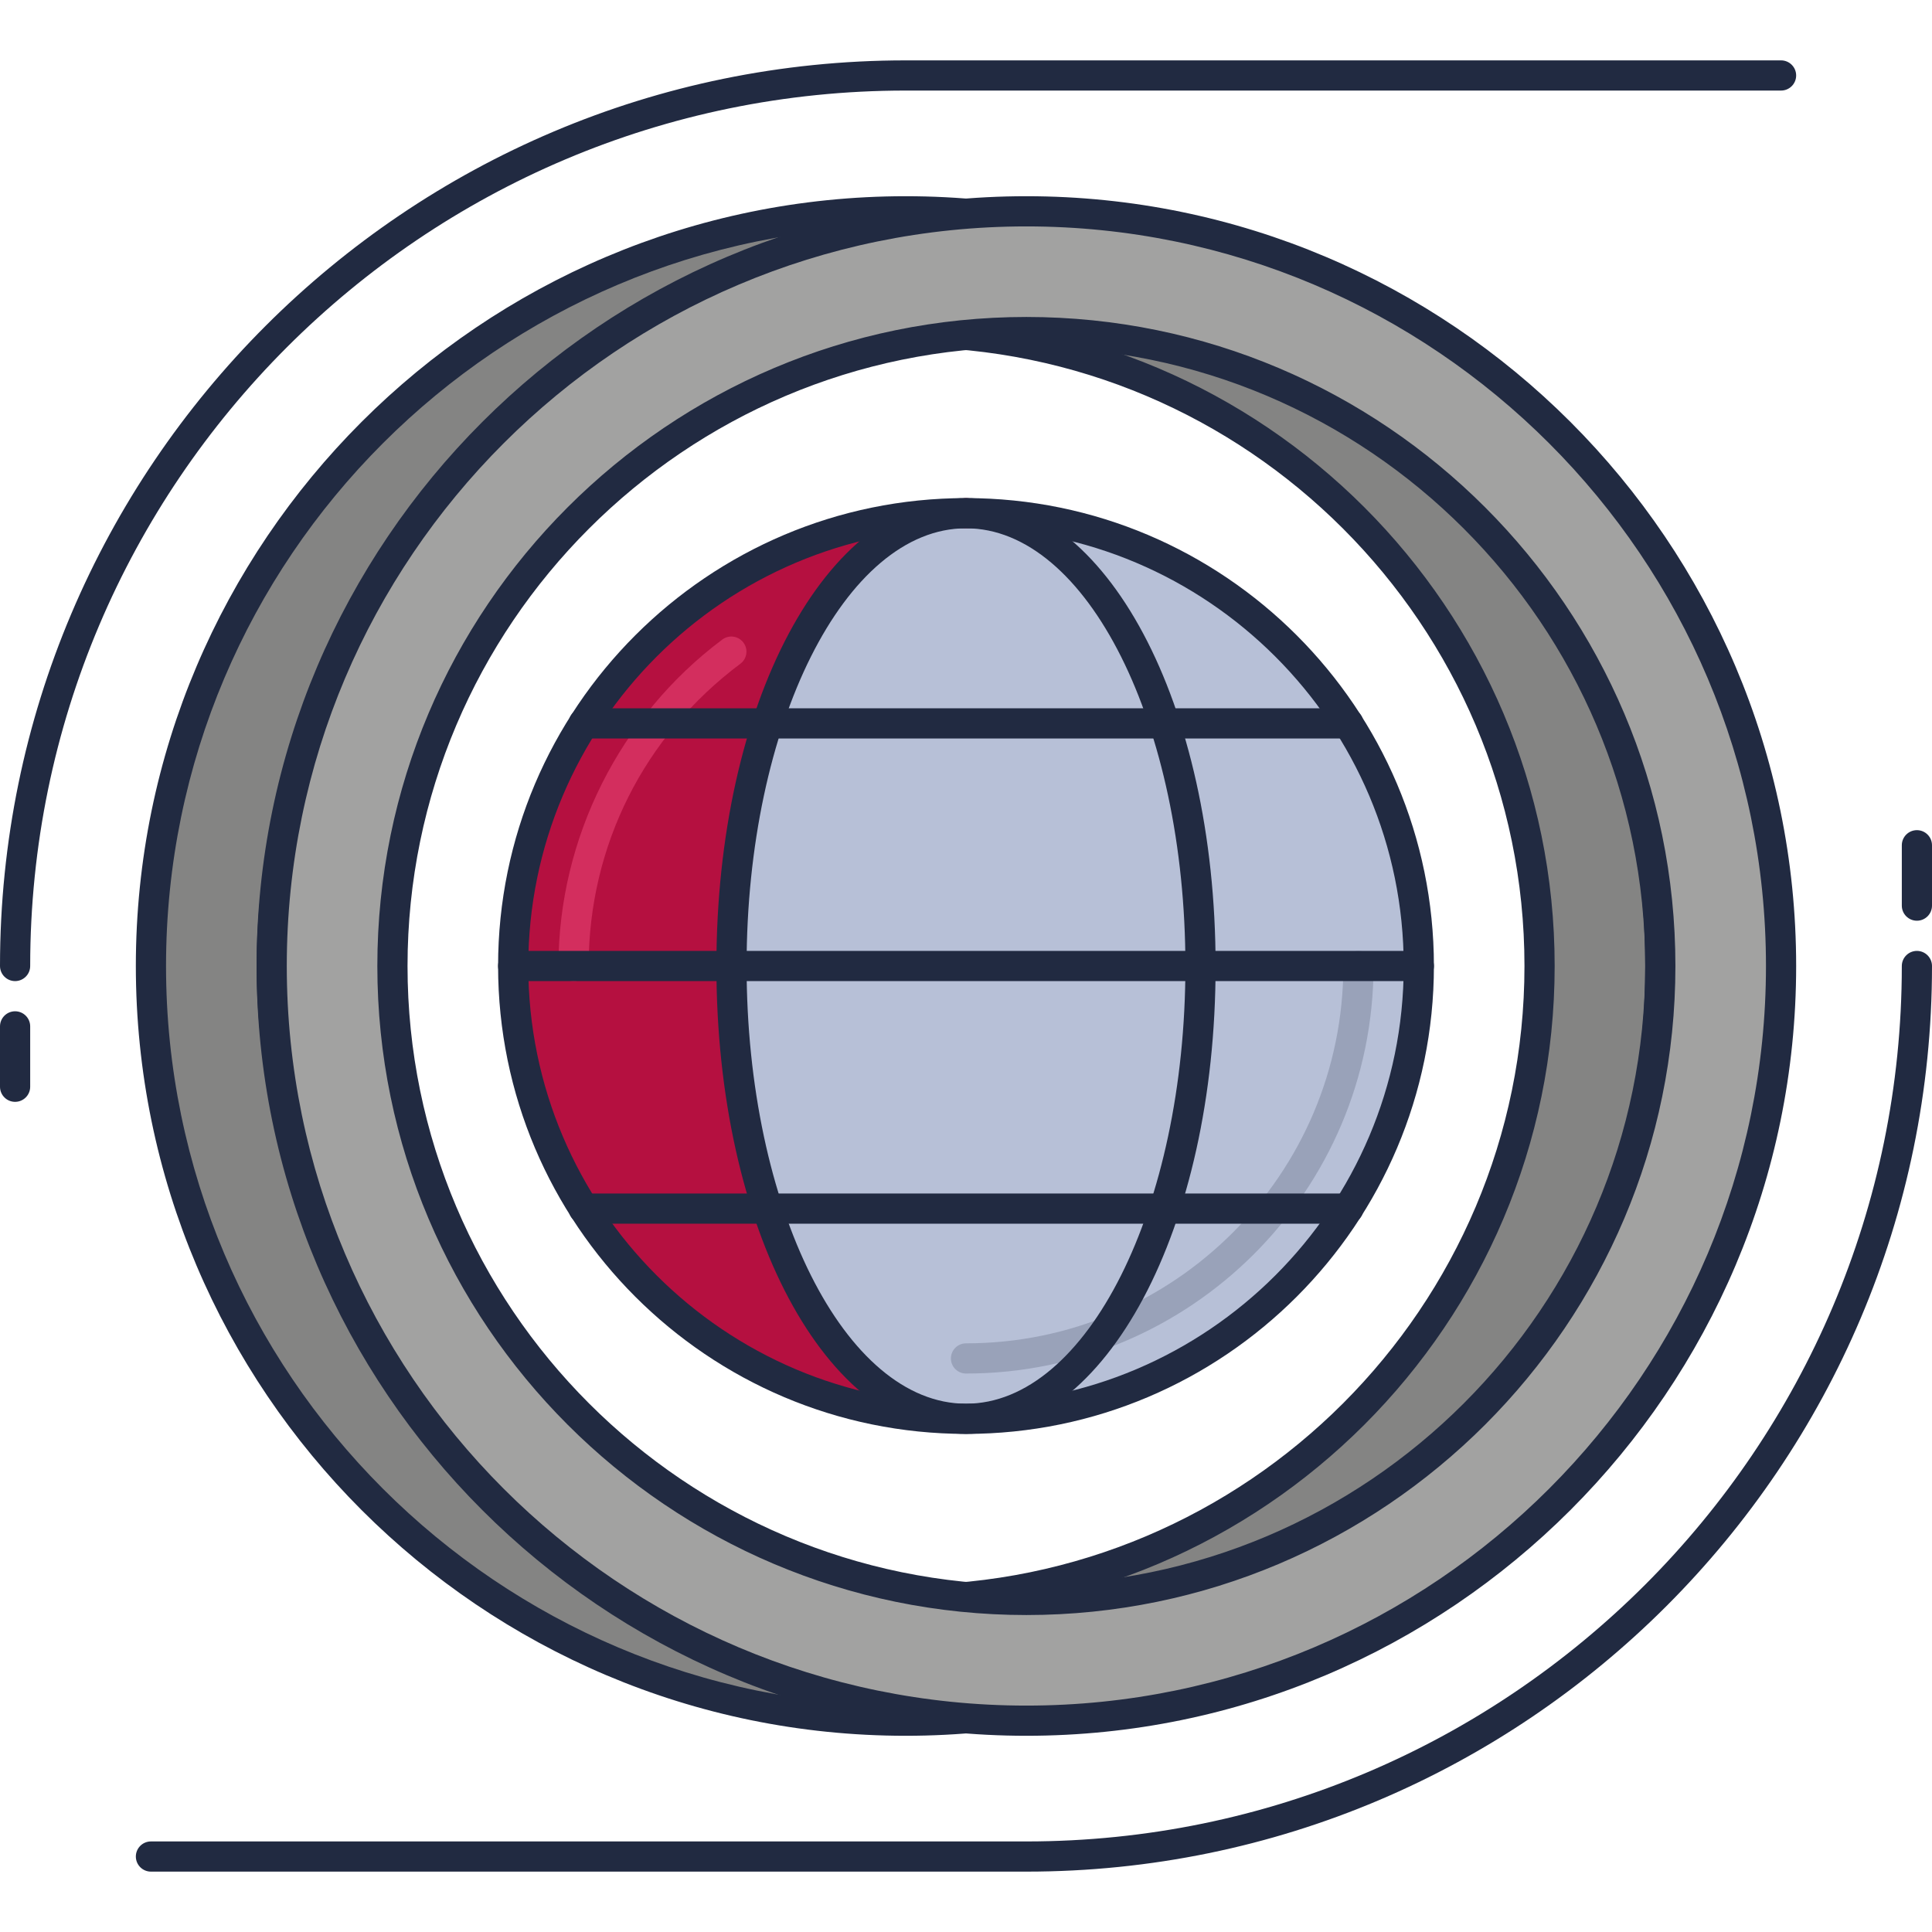 <?xml version="1.0" encoding="utf-8"?>
<!-- Generator: Adobe Illustrator 21.1.0, SVG Export Plug-In . SVG Version: 6.00 Build 0)  -->
<svg version="1.1" id="Layer_1" xmlns="http://www.w3.org/2000/svg" xmlns:xlink="http://www.w3.org/1999/xlink" x="0px" y="0px"
	 viewBox="0 0 64 64" style="enable-background:new 0 0 64 64;" xml:space="preserve">
<style type="text/css">
	.st0{fill:#DB8E11;}
	.st1{fill:#212A41;}
	.st2{fill:#F9AC2F;}
	.st3{fill:#FFCA4D;}
	.st4{fill:#B7C0D7;}
	.st5{fill:#99A2B9;}
	.st6{fill:#B51040;}
	.st7{fill:#D32E5E;}
	.st8{fill:#F14C7C;}
	.st9{fill:#0079A8;}
	.st10{fill:#1E97C6;}
	.st11{fill:#BED38E;}
	.st12{fill:#A0B570;}
	.st13{fill:#DCF1AC;}
	.st14{fill:#D5DEF5;}
	.st15{fill:#4E4B51;}
	.st16{fill:#6C696F;}
	.st17{fill:#848483;}
	.st18{fill:#A2A2A1;}
	.st19{fill:#7B849B;}
	.st20{fill:#8A878D;}
	.st21{fill:#C0C0BF;}
	.st22{fill:#005B8A;}
	.st23{fill:#970022;}
	.st24{fill:#1A237E;}
	.st25{fill:#BD7000;}
	.st26{fill:#003D6C;}
	.st27{fill:#666665;}
	.st28{fill:#195190;}
</style>
<g id="Terraforming_Planet">
	<g>
		<circle class="st4" cx="32" cy="32" r="15"/>
	</g>
	<g>
		<path class="st6" d="M24.232,32c0-8.284,3.478-15,7.768-15c-8.284,0-15,6.716-15,15s6.716,15,15,15
			C27.71,47,24.232,40.284,24.232,32z"/>
	</g>
	<g>
		<path class="st1" d="M0.5,32.5C0.224,32.5,0,32.276,0,32C0,15.458,13.458,2,30,2h29c0.276,0,0.5,0.224,0.5,0.5S59.276,3,59,3H30
			C14.009,3,1,16.009,1,32C1,32.276,0.776,32.5,0.5,32.5z"/>
	</g>
	<g>
		<path class="st1" d="M34,62H5c-0.276,0-0.5-0.224-0.5-0.5S4.723,61,5,61h29c15.991,0,29-13.009,29-29c0-0.276,0.224-0.5,0.5-0.5
			S64,31.724,64,32C64,48.542,50.542,62,34,62z"/>
	</g>
	<g>
		<path class="st17" d="M30,7C16.193,7,5,18.193,5,32c0,13.807,11.193,25,25,25s25-11.193,25-25C55,18.193,43.807,7,30,7z M30,53
			C18.402,53,9,43.598,9,32s9.402-21,21-21s21,9.402,21,21S41.598,53,30,53z"/>
		<path class="st1" d="M30,57.5C15.939,57.5,4.5,46.061,4.5,32S15.939,6.5,30,6.5S55.5,17.939,55.5,32S44.061,57.5,30,57.5z M30,7.5
			C16.491,7.5,5.5,18.491,5.5,32S16.491,56.5,30,56.5S54.5,45.509,54.5,32S43.509,7.5,30,7.5z M30,53.5
			C18.145,53.5,8.5,43.855,8.5,32S18.145,10.5,30,10.5S51.5,20.145,51.5,32S41.855,53.5,30,53.5z M30,11.5
			C18.696,11.5,9.5,20.696,9.5,32S18.696,52.5,30,52.5S50.5,43.304,50.5,32S41.304,11.5,30,11.5z"/>
	</g>
	<g>
		<path class="st18" d="M34,7C20.193,7,9,18.193,9,32c0,13.807,11.193,25,25,25s25-11.193,25-25C59,18.193,47.807,7,34,7z M34,53
			c-11.598,0-21-9.402-21-21s9.402-21,21-21s21,9.402,21,21S45.598,53,34,53z"/>
		<path class="st1" d="M34,57.5C19.939,57.5,8.5,46.061,8.5,32S19.939,6.5,34,6.5S59.5,17.939,59.5,32S48.061,57.5,34,57.5z M34,7.5
			C20.491,7.5,9.5,18.491,9.5,32S20.491,56.5,34,56.5S58.5,45.509,58.5,32S47.509,7.5,34,7.5z M34,53.5
			c-11.855,0-21.5-9.645-21.5-21.5S22.145,10.5,34,10.5S55.5,20.145,55.5,32S45.855,53.5,34,53.5z M34,11.5
			c-11.304,0-20.5,9.196-20.5,20.5S22.696,52.5,34,52.5S54.5,43.304,54.5,32S45.304,11.5,34,11.5z"/>
	</g>
	<g>
		<path class="st5" d="M32,45.5c-0.276,0-0.5-0.224-0.5-0.5s0.224-0.5,0.5-0.5c6.893,0,12.5-5.607,12.5-12.5
			c0-0.276,0.224-0.5,0.5-0.5s0.5,0.224,0.5,0.5C45.5,39.444,39.444,45.5,32,45.5z"/>
	</g>
	<g>
		<path class="st7" d="M19,32.5c-0.276,0-0.5-0.224-0.5-0.5c0-4.229,2.029-8.271,5.427-10.814c0.222-0.167,0.535-0.12,0.7,0.101
			c0.166,0.221,0.12,0.535-0.101,0.7C21.332,24.377,19.5,28.026,19.5,32C19.5,32.276,19.276,32.5,19,32.5z M32.005,17.5
			c-0.276,0-0.502-0.224-0.502-0.5s0.221-0.5,0.498-0.5h0.005c0.276,0,0.5,0.224,0.5,0.5S32.281,17.5,32.005,17.5z"/>
	</g>
	<g>
		<path class="st1" d="M44.667,40.536H19.333c-0.276,0-0.5-0.224-0.5-0.5s0.224-0.5,0.5-0.5h25.334c0.276,0,0.5,0.224,0.5,0.5
			S44.944,40.536,44.667,40.536z"/>
	</g>
	<g>
		<path class="st1" d="M0.5,36.5C0.224,36.5,0,36.276,0,36v-2c0-0.276,0.224-0.5,0.5-0.5S1,33.724,1,34v2
			C1,36.276,0.776,36.5,0.5,36.5z"/>
	</g>
	<g>
		<path class="st1" d="M63.5,30.5c-0.276,0-0.5-0.224-0.5-0.5v-2c0-0.276,0.224-0.5,0.5-0.5S64,27.724,64,28v2
			C64,30.276,63.776,30.5,63.5,30.5z"/>
	</g>
	<g>
		<path class="st1" d="M32,47.5c-4.636,0-8.268-6.809-8.268-15.5S27.364,16.5,32,16.5s8.268,6.809,8.268,15.5S36.636,47.5,32,47.5z
			 M32,17.5c-4.008,0-7.268,6.505-7.268,14.5S27.992,46.5,32,46.5c4.007,0,7.268-6.505,7.268-14.5S36.007,17.5,32,17.5z"/>
	</g>
	<g>
		<path class="st1" d="M47,32.5H17c-0.276,0-0.5-0.224-0.5-0.5s0.224-0.5,0.5-0.5h30c0.276,0,0.5,0.224,0.5,0.5S47.276,32.5,47,32.5
			z"/>
	</g>
	<g>
		<path class="st1" d="M44.667,24.464H19.334c-0.276,0-0.5-0.224-0.5-0.5s0.224-0.5,0.5-0.5h25.333c0.276,0,0.5,0.224,0.5,0.5
			S44.944,24.464,44.667,24.464z"/>
	</g>
	<g>
		<path class="st1" d="M32,47.5c-8.547,0-15.5-6.953-15.5-15.5S23.453,16.5,32,16.5S47.5,23.453,47.5,32S40.547,47.5,32,47.5z
			 M32,17.5c-7.995,0-14.5,6.505-14.5,14.5S24.005,46.5,32,46.5S46.5,39.995,46.5,32S39.995,17.5,32,17.5z"/>
	</g>
</g>
</svg>
